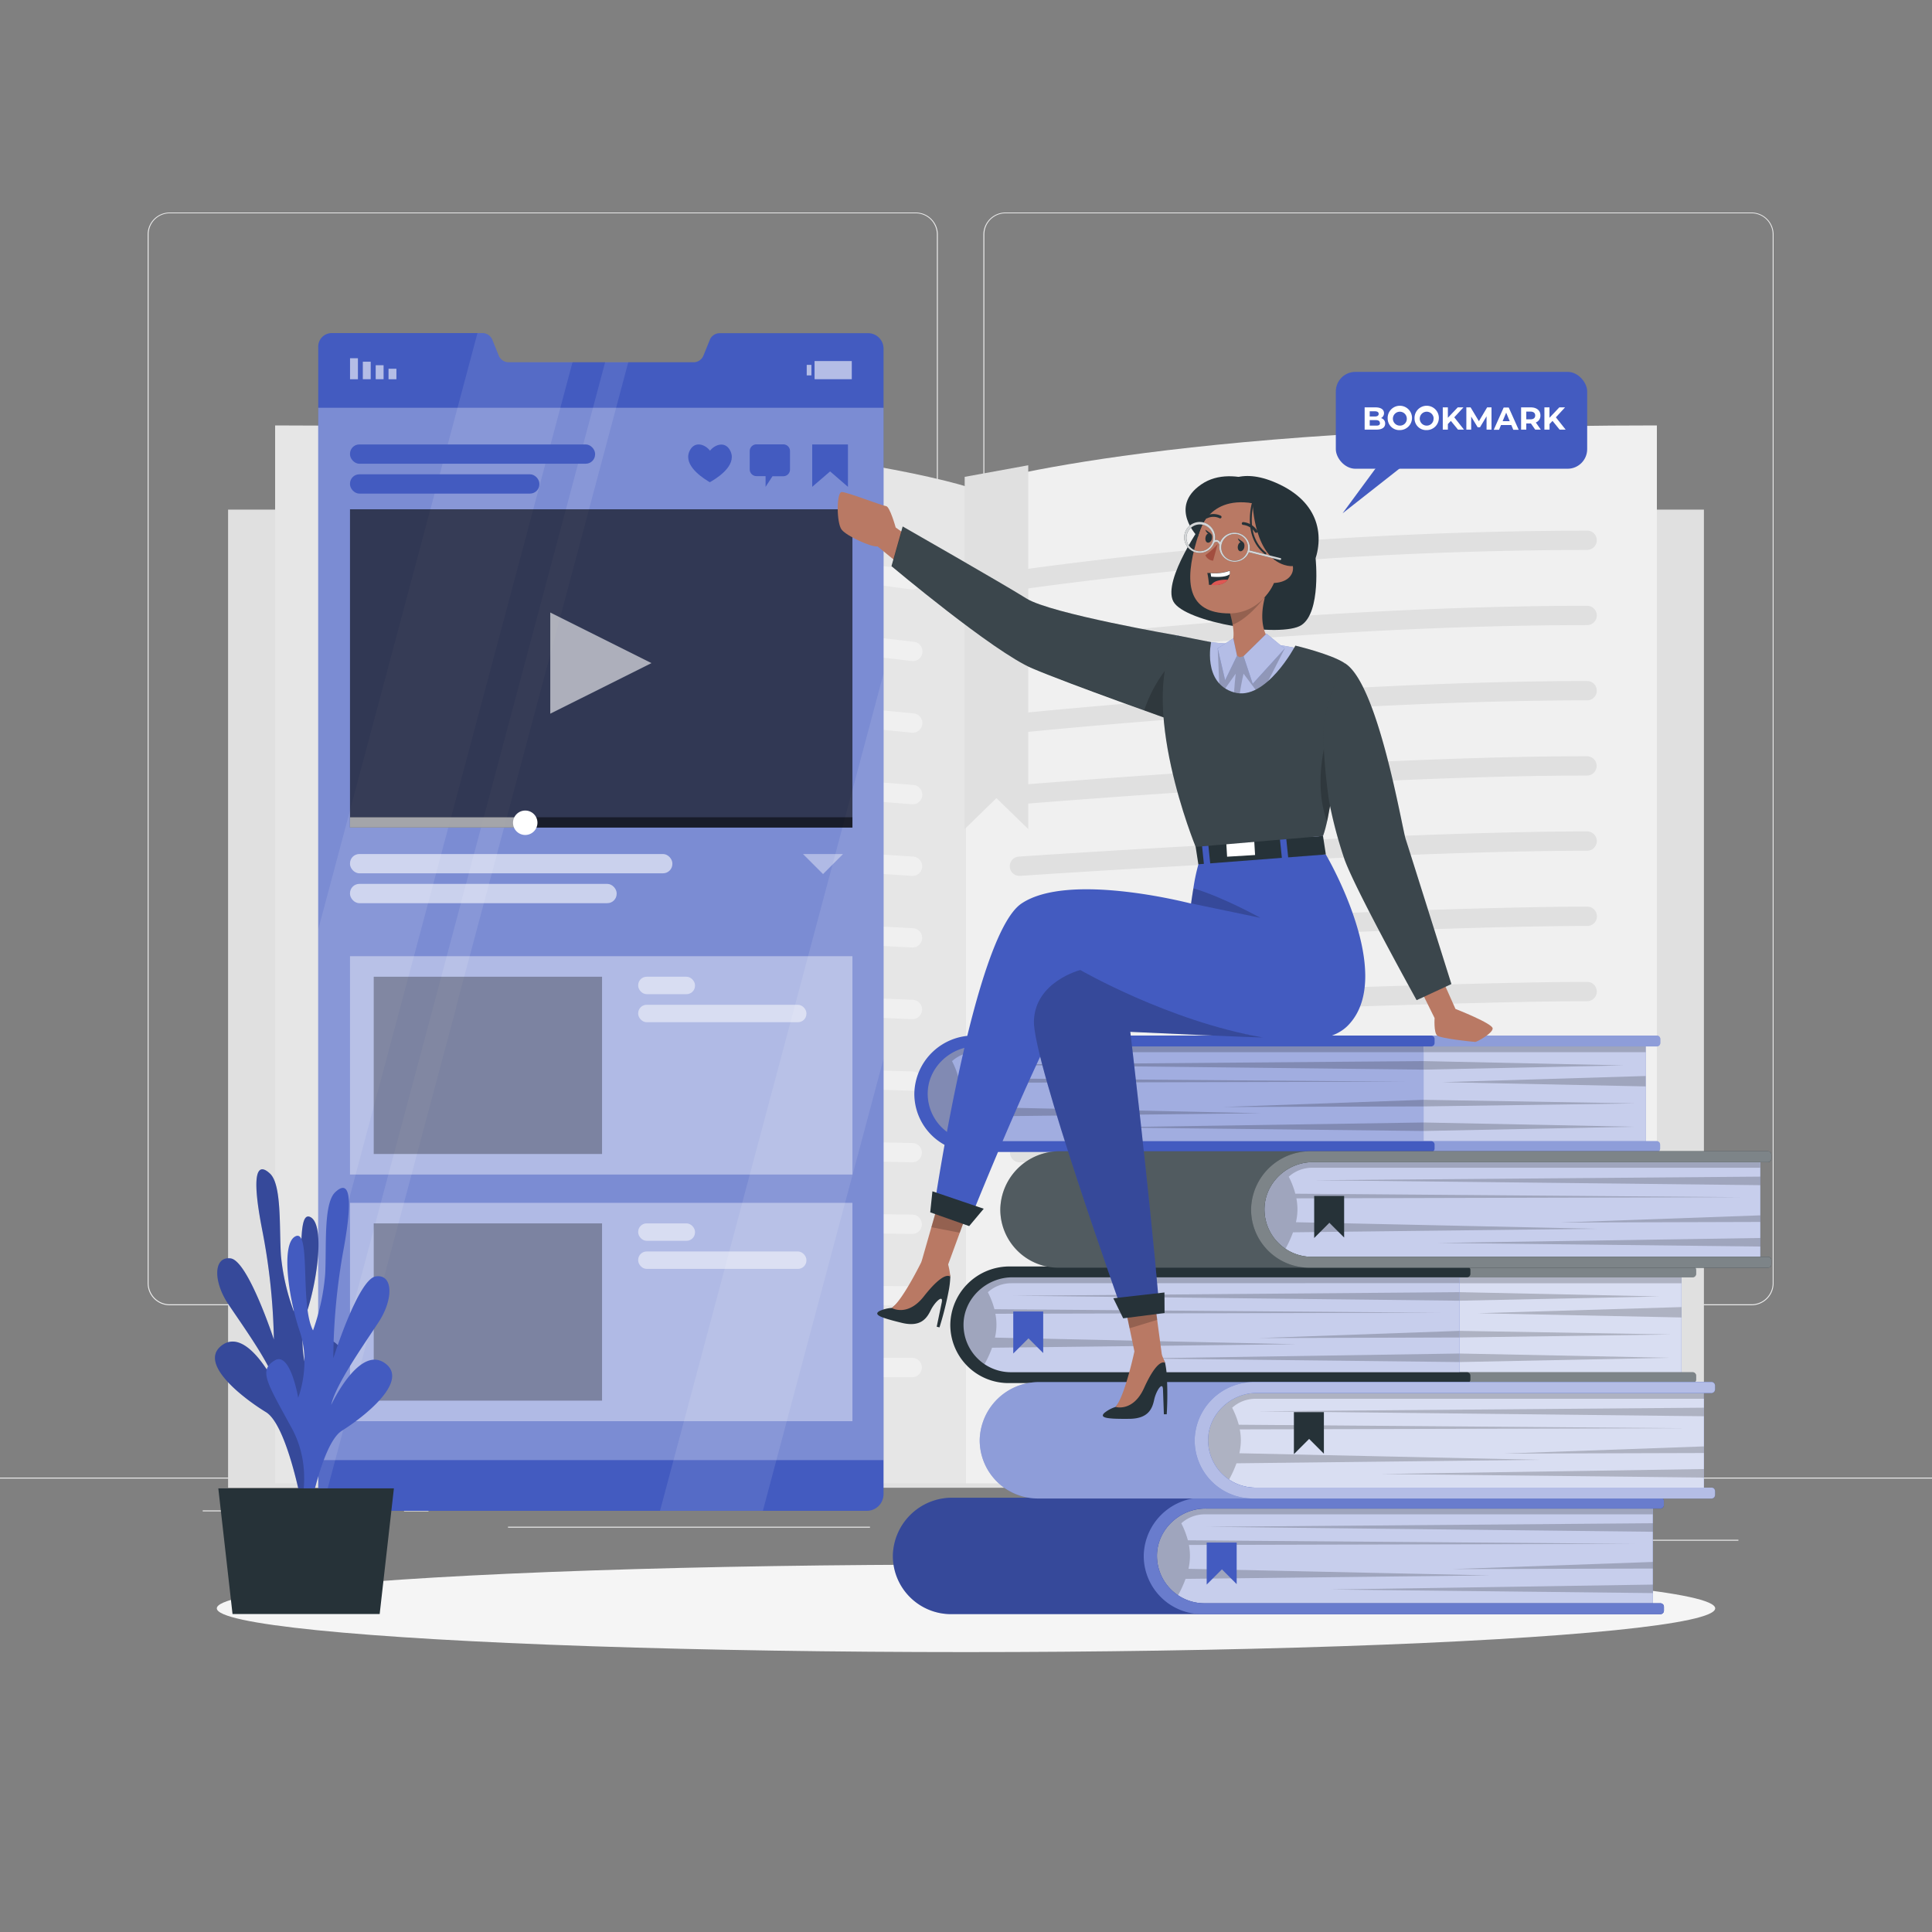 <svg xmlns="http://www.w3.org/2000/svg" viewBox="0 0 500 500"><rect x="0" y="0" width="500" height="500" fill="#808080" stroke="none"/><g id="freepik--background-complete--inject-123"><rect y="382.4" width="500" height="0.25" style="fill:#ebebeb"></rect><rect x="416.78" y="398.49" width="33.12" height="0.25" style="fill:#ebebeb"></rect><rect x="322.53" y="401.21" width="8.69" height="0.25" style="fill:#ebebeb"></rect><rect x="396.59" y="389.21" width="19.19" height="0.25" style="fill:#ebebeb"></rect><rect x="52.46" y="390.89" width="43.19" height="0.25" style="fill:#ebebeb"></rect><rect x="104.56" y="390.89" width="6.33" height="0.25" style="fill:#ebebeb"></rect><rect x="131.47" y="395.11" width="93.68" height="0.25" style="fill:#ebebeb"></rect><path d="M237,337.8H43.91a5.71,5.71,0,0,1-5.7-5.71V60.66A5.71,5.71,0,0,1,43.91,55H237a5.71,5.71,0,0,1,5.71,5.71V332.09A5.71,5.71,0,0,1,237,337.8ZM43.91,55.2a5.46,5.46,0,0,0-5.45,5.46V332.09a5.46,5.46,0,0,0,5.45,5.46H237a5.47,5.47,0,0,0,5.46-5.46V60.66A5.47,5.47,0,0,0,237,55.2Z" style="fill:#ebebeb"></path><path d="M453.31,337.8H260.21a5.72,5.72,0,0,1-5.71-5.71V60.66A5.72,5.72,0,0,1,260.21,55h193.1A5.71,5.71,0,0,1,459,60.66V332.09A5.71,5.71,0,0,1,453.31,337.8ZM260.21,55.2a5.47,5.47,0,0,0-5.46,5.46V332.09a5.47,5.47,0,0,0,5.46,5.46h193.1a5.47,5.47,0,0,0,5.46-5.46V60.66a5.47,5.47,0,0,0-5.46-5.46Z" style="fill:#ebebeb"></path><rect x="59.03" y="131.89" width="381.94" height="253.14" style="fill:#e0e0e0"></rect><path d="M250,383.89v-258s48.67-15.79,178.8-15.79V383.89Z" style="fill:#f0f0f0"></path><path d="M250,383.89v-258s-48.67-15.79-178.8-15.79V383.89Z" style="fill:#e6e6e6"></path><path d="M263.92,152.56a2.51,2.51,0,0,1-.38-5,1096.26,1096.26,0,0,1,147.21-10.24,2.5,2.5,0,0,1,0,5A1088.13,1088.13,0,0,0,264.3,152.53,2.43,2.43,0,0,1,263.92,152.56Z" style="fill:#e0e0e0"></path><path d="M263.92,171.09a2.5,2.5,0,0,1-.31-5c.74-.1,74.87-9.31,147.14-9.31a2.5,2.5,0,0,1,0,5c-71.95,0-145.78,9.17-146.52,9.27Z" style="fill:#e0e0e0"></path><path d="M263.92,189.62a2.5,2.5,0,0,1-.25-5c.81-.08,82.05-8.37,147.08-8.37a2.5,2.5,0,0,1,0,5c-64.77,0-145.76,8.26-146.57,8.35Z" style="fill:#e0e0e0"></path><path d="M263.92,208.15a2.5,2.5,0,0,1-.21-5c.89-.07,89.25-7.44,147-7.44a2.5,2.5,0,0,1,0,5c-57.58,0-145.73,7.35-146.62,7.42Z" style="fill:#e0e0e0"></path><path d="M263.92,226.68a2.5,2.5,0,0,1-.17-5c1-.07,96.44-6.51,147-6.51a2.5,2.5,0,0,1,0,5c-50.39,0-145.7,6.43-146.66,6.5Z" style="fill:#e0e0e0"></path><path d="M263.92,245.22a2.5,2.5,0,0,1-.13-5c1-.06,103.63-5.58,147-5.58a2.5,2.5,0,0,1,0,5c-43.2,0-145.66,5.52-146.69,5.57Z" style="fill:#e0e0e0"></path><path d="M263.92,263.75a2.5,2.5,0,0,1-.1-5c1.1-.05,110.82-4.64,146.93-4.64a2.5,2.5,0,0,1,0,5c-36,0-145.62,4.59-146.72,4.64Z" style="fill:#e0e0e0"></path><path d="M263.92,282.28a2.5,2.5,0,0,1-.08-5c1.18,0,118-3.71,146.91-3.71a2.5,2.5,0,0,1,0,5c-28.8,0-145.57,3.67-146.75,3.71Z" style="fill:#e0e0e0"></path><path d="M263.92,300.81a2.5,2.5,0,0,1-.05-5c1.25,0,125.22-2.78,146.88-2.78a2.5,2.5,0,0,1,0,5c-21.6,0-145.52,2.75-146.77,2.78Z" style="fill:#e0e0e0"></path><path d="M263.92,319.34a2.5,2.5,0,0,1,0-5c1.32,0,132.42-1.85,146.86-1.85a2.5,2.5,0,0,1,0,5c-14.4,0-145.47,1.84-146.79,1.85Z" style="fill:#e0e0e0"></path><path d="M263.92,337.88a2.5,2.5,0,0,1,0-5c1.39,0,139.62-.93,146.84-.93a2.5,2.5,0,0,1,0,5c-7.2,0-145.41.92-146.81.93Z" style="fill:#e0e0e0"></path><path d="M410.75,356.41H263.92a2.5,2.5,0,0,1,0-5H410.75a2.5,2.5,0,0,1,0,5Z" style="fill:#e0e0e0"></path><path d="M236.08,152.56a2.51,2.51,0,0,0,.38-5A1096.26,1096.26,0,0,0,89.25,137.34a2.5,2.5,0,0,0,0,5A1088.13,1088.13,0,0,1,235.7,152.53,2.43,2.43,0,0,0,236.08,152.56Z" style="fill:#f0f0f0"></path><path d="M236.08,171.09a2.5,2.5,0,0,0,.31-5c-.74-.1-74.87-9.31-147.14-9.31a2.5,2.5,0,0,0,0,5c71.95,0,145.78,9.17,146.52,9.27Z" style="fill:#f0f0f0"></path><path d="M236.08,189.62a2.5,2.5,0,0,0,.25-5c-.81-.08-82.05-8.37-147.08-8.37a2.5,2.5,0,0,0,0,5c64.77,0,145.76,8.26,146.57,8.35Z" style="fill:#f0f0f0"></path><path d="M236.08,208.15a2.5,2.5,0,0,0,.21-5c-.89-.07-89.25-7.44-147-7.44a2.5,2.5,0,0,0,0,5c57.58,0,145.73,7.35,146.62,7.42Z" style="fill:#f0f0f0"></path><path d="M236.08,226.68a2.5,2.5,0,0,0,.17-5c-1-.07-96.44-6.51-147-6.51a2.5,2.5,0,0,0,0,5c50.39,0,145.7,6.43,146.66,6.5Z" style="fill:#f0f0f0"></path><path d="M236.08,245.22a2.5,2.5,0,0,0,.13-5c-1-.06-103.63-5.58-147-5.58a2.5,2.5,0,0,0,0,5c43.2,0,145.66,5.52,146.69,5.57Z" style="fill:#f0f0f0"></path><path d="M236.08,263.75a2.5,2.5,0,0,0,.1-5c-1.1-.05-110.82-4.64-146.93-4.64a2.5,2.5,0,0,0,0,5c36,0,145.62,4.59,146.72,4.64Z" style="fill:#f0f0f0"></path><path d="M236.08,282.28a2.5,2.5,0,0,0,.08-5c-1.18,0-118-3.71-146.91-3.71a2.5,2.5,0,0,0,0,5c28.8,0,145.57,3.67,146.75,3.71Z" style="fill:#f0f0f0"></path><path d="M236.08,300.81a2.5,2.5,0,0,0,0-5c-1.25,0-125.22-2.78-146.88-2.78a2.5,2.5,0,0,0,0,5c21.6,0,145.52,2.75,146.77,2.78Z" style="fill:#f0f0f0"></path><path d="M236.08,319.34a2.5,2.5,0,0,0,0-5c-1.32,0-132.42-1.85-146.86-1.85a2.5,2.5,0,0,0,0,5c14.4,0,145.47,1.84,146.79,1.85Z" style="fill:#f0f0f0"></path><path d="M236.08,337.88a2.5,2.5,0,0,0,0-5c-1.39,0-139.62-.93-146.84-.93a2.5,2.5,0,0,0,0,5c7.2,0,145.41.92,146.81.93Z" style="fill:#f0f0f0"></path><path d="M89.25,356.41H236.08a2.5,2.5,0,0,0,0-5H89.25a2.5,2.5,0,0,0,0,5Z" style="fill:#f0f0f0"></path><polygon points="266.11 214.56 257.88 206.56 249.66 214.56 249.66 123.41 266.11 120.41 266.11 214.56" style="fill:#e0e0e0"></polygon></g><g id="freepik--Shadow--inject-123"><ellipse id="freepik--path--inject-123" cx="250" cy="416.24" rx="193.89" ry="11.32" style="fill:#f5f5f5"></ellipse></g><g id="freepik--Screen--inject-123"><path d="M228.66,90.19V386.67a4.32,4.32,0,0,1-4.39,4.33h-138a3.84,3.84,0,0,1-2.76-1.11A4,4,0,0,1,82.36,387V89.83a3.5,3.5,0,0,1,3.37-3.63h39.18A2.78,2.78,0,0,1,127.44,88l1.62,4a2.77,2.77,0,0,0,2.52,1.75h47.95A2.75,2.75,0,0,0,182.06,92l1.62-4a2.76,2.76,0,0,1,2.52-1.77h38.62A4,4,0,0,1,228.66,90.19Z" style="fill:#435BC0"></path><rect x="100.55" y="95.42" width="2.04" height="2.72" transform="translate(203.14 193.57) rotate(180)" style="fill:#fff;opacity:0.6;isolation:isolate"></rect><rect x="97.23" y="94.52" width="2.04" height="3.62" transform="translate(196.5 192.66) rotate(180)" style="fill:#fff;opacity:0.6;isolation:isolate"></rect><rect x="93.91" y="93.61" width="2.04" height="4.53" transform="translate(189.85 191.75) rotate(180)" style="fill:#fff;opacity:0.6;isolation:isolate"></rect><rect x="90.58" y="92.7" width="2.04" height="5.44" transform="translate(183.21 190.85) rotate(180)" style="fill:#fff;opacity:0.6;isolation:isolate"></rect><rect x="208.78" y="94.43" width="1.21" height="2.72" style="fill:#fff;opacity:0.6;isolation:isolate"></rect><rect x="210.82" y="93.44" width="9.63" height="4.7" transform="translate(431.26 191.58) rotate(180)" style="fill:#fff;opacity:0.6;isolation:isolate"></rect><g style="opacity:0.1;isolation:isolate"><path d="M148.18,93.7,106.06,251.47h0l-.47,1.77h0l-.76,2.84h0l-.47,1.77-22,82.38v-99.7L123.57,86.2h1.34A2.77,2.77,0,0,1,127.44,88l1.62,4a2.74,2.74,0,0,0,2.52,1.74Z" style="fill:#fff"></path><polygon points="228.67 174.27 228.67 273.97 202.4 372.37 201.76 374.76 197.43 391 170.81 391 175.14 374.77 175.84 372.17 179.32 359.13 180.01 356.52 181.41 351.31 182.1 348.7 183.49 343.49 184.19 340.88 206.08 258.87 206.08 258.86 207.1 255.07 207.1 255.06 228.67 174.27" style="fill:#fff"></polygon><path d="M162.61,93.7,120.75,250.48l-.25.94L118.21,260,118,261,83.54,389.89A3.93,3.93,0,0,1,82.36,387V371.86L112,261l.25-.94,2.29-8.59.26-.94L156.62,93.7Z" style="fill:#fff"></path></g><rect x="82.36" y="105.53" width="146.3" height="272.35" style="fill:#fff;opacity:0.3;isolation:isolate"></rect><rect x="90.58" y="131.8" width="130.03" height="82.38" style="opacity:0.6;isolation:isolate"></rect><rect x="90.58" y="211.51" width="130.03" height="2.66" style="opacity:0.5;isolation:isolate"></rect><rect x="90.58" y="211.51" width="45.05" height="2.66" style="fill:#fff;opacity:0.6;isolation:isolate"></rect><path d="M139.09,212.93a3.16,3.16,0,1,1-3.15-3.16A3.15,3.15,0,0,1,139.09,212.93Z" style="fill:#fff"></path><rect x="90.58" y="228.75" width="69.01" height="4.99" rx="2.42" style="fill:#fff;opacity:0.6;isolation:isolate"></rect><rect x="90.58" y="221.02" width="83.43" height="4.99" rx="2.42" style="fill:#fff;opacity:0.6;isolation:isolate"></rect><polygon points="207.81 221.02 213 226.21 218.18 221.02 207.81 221.02" style="fill:#fff;opacity:0.4;isolation:isolate"></polygon><rect x="90.58" y="247.46" width="130.03" height="56.51" style="fill:#fff;opacity:0.4;isolation:isolate"></rect><rect x="165.16" y="252.78" width="14.71" height="4.51" rx="2.19" style="fill:#fff;opacity:0.5;isolation:isolate"></rect><rect x="165.16" y="260.04" width="43.54" height="4.51" rx="2.19" style="fill:#fff;opacity:0.5;isolation:isolate"></rect><rect x="96.72" y="252.78" width="59.09" height="45.87" style="opacity:0.3;isolation:isolate"></rect><rect x="90.58" y="311.29" width="130.03" height="56.51" style="fill:#fff;opacity:0.4;isolation:isolate"></rect><rect x="165.16" y="316.61" width="14.71" height="4.51" rx="2.19" style="fill:#fff;opacity:0.5;isolation:isolate"></rect><rect x="165.16" y="323.88" width="43.54" height="4.51" rx="2.19" style="fill:#fff;opacity:0.5;isolation:isolate"></rect><rect x="96.72" y="316.61" width="59.09" height="45.87" style="opacity:0.3;isolation:isolate"></rect><polygon points="142.41 158.52 142.41 184.7 168.6 171.61 142.41 158.52" style="fill:#fff;opacity:0.6;isolation:isolate"></polygon><polygon points="219.45 125.99 214.83 122 210.2 125.99 210.2 115.02 219.45 115.02 219.45 125.99" style="fill:#435BC0"></polygon><path d="M202.76,115h-7a1.74,1.74,0,0,0-1.73,1.73v4.76a1.74,1.74,0,0,0,1.73,1.73h2.37V126l1.79-2.75h2.8a1.73,1.73,0,0,0,1.73-1.73v-4.76A1.73,1.73,0,0,0,202.76,115Z" style="fill:#435BC0"></path><path d="M188.81,116.33c-1.29-2.11-3.77-1.31-5.06.31-1.27-1.64-3.74-2.46-5.05-.36-2.21,3.53,2.28,6.85,4.4,8.15l.6.37.61-.36C186.45,123.16,191,119.9,188.81,116.33Z" style="fill:#435BC0"></path><rect x="90.58" y="122.75" width="49.01" height="4.99" rx="2.42" style="fill:#435BC0;isolation:isolate"></rect><rect x="90.58" y="115.02" width="63.43" height="4.99" rx="2.42" style="fill:#435BC0;isolation:isolate"></rect></g><g id="freepik--Plant--inject-123"><path d="M81,389s-5.65-12.33.8-24.48,8.33-15,4.22-17.5-6,9.72-6,9.72-3.47-8.4-.6-17.19,4.66-23.11.75-24.64-.75,17.86-4.14,24.47a57,57,0,0,1-3.32-14.42c-.47-7.06.26-18.34-2.83-21.23s-5.06-.89-2,14.69a162.26,162.26,0,0,1,3,28.25s-6.7-20.44-11.2-21-4.49,6-.64,11.77,11.28,16,12.5,21.32c0,0-7.36-15.38-14-10.67s5.76,14,11.28,17.36,9.35,24.4,9.35,24.4Z" style="fill:#435BC0"></path><path d="M81,389s-5.65-12.33.8-24.48,8.33-15,4.22-17.5-6,9.72-6,9.72-3.47-8.4-.6-17.19,4.66-23.11.75-24.64-.75,17.86-4.14,24.47a57,57,0,0,1-3.32-14.42c-.47-7.06.26-18.34-2.83-21.23s-5.06-.89-2,14.69a162.26,162.26,0,0,1,3,28.25s-6.7-20.44-11.2-21-4.49,6-.64,11.77,11.28,16,12.5,21.32c0,0-7.36-15.38-14-10.67s5.76,14,11.28,17.36,9.35,24.4,9.35,24.4Z" style="opacity:0.2;isolation:isolate"></path><path d="M76.57,394s5.5-12.4-1.1-24.46-8.5-14.89-4.42-17.44,6.12,9.63,6.12,9.63,3.37-8.45.4-17.19-4.94-23-1-24.63,1,17.84,4.44,24.4a56.93,56.93,0,0,0,3.14-14.46c.39-7.07-.48-18.33,2.57-21.27s5.06-1,2.21,14.66a162.61,162.61,0,0,0-2.67,28.29s6.45-20.54,11-21.2,4.56,5.95.78,11.75S86.85,358.3,85.7,363.61c0,0,7.17-15.49,13.85-10.87S94,366.83,88.48,370.27s-9.06,24.54-9.06,24.54Z" style="fill:#435BC0"></path><polygon points="101.94 385.19 56.5 385.19 60.18 417.71 98.26 417.71 101.94 385.19" style="fill:#263238"></polygon></g><g id="freepik--Books--inject-123"><rect x="372.68" y="329.45" width="62.48" height="27.1" style="fill:#435BC0"></rect><rect x="372.68" y="329.45" width="62.48" height="27.1" style="fill:#fff;opacity:0.8"></rect><polygon points="377.69 332.1 435.16 332.1 435.16 329.45 377.75 329.45 377.69 332.1" style="opacity:0.2;isolation:isolate"></polygon><polygon points="377.69 334.41 429.54 335.52 377.69 336.62 377.69 334.41" style="opacity:0.2;isolation:isolate"></polygon><polygon points="377.69 344.43 432.6 345.36 377.69 346.14 377.69 344.43" style="opacity:0.2;isolation:isolate"></polygon><polygon points="377.69 350.29 432.11 351.39 377.69 352.5 377.69 350.29" style="opacity:0.2;isolation:isolate"></polygon><polygon points="435.16 338.27 382.52 339.86 435.16 340.96 435.16 338.27" style="opacity:0.2;isolation:isolate"></polygon><path d="M295.71,342.86A12.29,12.29,0,0,0,308,355.13H438.05a.9.9,0,0,1,.9.9v1a.9.9,0,0,1-.9.91H307.32a15.06,15.06,0,0,1-15.06-15.18,15.31,15.31,0,0,1,15.45-15H438.05a.9.9,0,0,1,.9.9v1a.9.9,0,0,1-.9.91H308.36C301.59,330.56,295.7,336.09,295.71,342.86Z" style="fill:#263238"></path><path d="M295.71,342.86A12.29,12.29,0,0,0,308,355.13H438.05a.9.9,0,0,1,.9.9v1a.9.9,0,0,1-.9.91H307.32a15.06,15.06,0,0,1-15.06-15.18,15.31,15.31,0,0,1,15.45-15H438.05a.9.9,0,0,1,.9.9v1a.9.9,0,0,1-.9.91H308.36C301.59,330.56,295.7,336.09,295.71,342.86Z" style="fill:#fff;opacity:0.4"></path><path d="M248.28,343h0a13.58,13.58,0,0,0,13.57,13.57H377.69V329.45H261.85A13.58,13.58,0,0,0,248.28,343Z" style="fill:#435BC0"></path><path d="M377.69,329.45v27.14H261.85a13.57,13.57,0,0,1,0-27.14Z" style="fill:#fff;opacity:0.7"></path><polygon points="377.69 336.62 377.69 334.41 262.23 335.34 377.69 336.62" style="opacity:0.2;isolation:isolate"></polygon><polygon points="377.69 346.14 377.69 344.43 325.86 346.29 377.69 346.14" style="opacity:0.2;isolation:isolate"></polygon><polygon points="377.69 352.5 377.69 350.29 294.12 351.57 377.69 352.5" style="opacity:0.2;isolation:isolate"></polygon><path d="M261.66,332.1a9,9,0,0,0-6,2.32,22.14,22.14,0,0,1,1.7,4.4l115.84.91L257.6,340a14.47,14.47,0,0,1-.11,6.17l78,1.71-78.75.91a28.16,28.16,0,0,1-2.61,5.38,13.57,13.57,0,0,1,7.7-24.74H377.69v2.65Z" style="opacity:0.2;isolation:isolate"></path><path d="M249.36,342.86a12.27,12.27,0,0,0,12.28,12.27h118a.9.9,0,0,1,.9.9v1a.9.9,0,0,1-.9.91H261a15.06,15.06,0,0,1-15.06-15.18,15.31,15.31,0,0,1,15.45-15H379.64a.9.9,0,0,1,.9.9v1a.9.9,0,0,1-.9.91H262C255.24,330.56,249.35,336.09,249.36,342.86Z" style="fill:#263238"></path><polygon points="262.23 339.41 262.23 350.29 266.17 346.36 269.98 350.17 269.98 339.41 262.23 339.41" style="fill:#435BC0"></polygon><rect x="259.12" y="389.25" width="168.64" height="27.14" style="fill:#435BC0"></rect><rect x="259.12" y="389.25" width="168.64" height="27.14" style="fill:#fff;opacity:0.7"></rect><polygon points="427.76 396.42 427.76 394.21 312.29 395.14 427.76 396.42" style="opacity:0.2;isolation:isolate"></polygon><polygon points="427.76 405.94 427.76 404.23 375.92 406.08 427.76 405.94" style="opacity:0.2;isolation:isolate"></polygon><polygon points="427.76 412.29 427.76 410.09 344.18 411.37 427.76 412.29" style="opacity:0.2;isolation:isolate"></polygon><path d="M296.82,389.25l-2.45,20.23,2.89-3.08a24.85,24.85,0,0,0,5.3,10,29.63,29.63,0,0,0,4.26-7.79l78.76-.9-78-1.7a16.4,16.4,0,0,0,.38-3.36,15.49,15.49,0,0,0-.27-2.82l115.56-.29-115.83-.91a22.52,22.52,0,0,0-1.7-4.4,9,9,0,0,1,6-2.32h116v-2.65Z" style="opacity:0.2;isolation:isolate"></path><path d="M299.42,402.66a12.29,12.29,0,0,0,12.29,12.27h118a.9.9,0,0,1,.91.9v1a.91.91,0,0,1-.91.91H246.13a15.07,15.07,0,0,1-15.06-15.18,15.31,15.31,0,0,1,15.45-14.95H429.7a.9.9,0,0,1,.91.9v1a.91.91,0,0,1-.91.91H312.07C305.3,390.36,299.41,395.89,299.42,402.66Z" style="fill:#435BC0"></path><path d="M299.42,402.66a12.29,12.29,0,0,0,12.29,12.27h118a.9.9,0,0,1,.91.9v1a.91.91,0,0,1-.91.91H246.13a15.07,15.07,0,0,1-15.06-15.18,15.31,15.31,0,0,1,15.45-14.95H429.7a.9.9,0,0,1,.91.9v1a.91.91,0,0,1-.91.91H312.07C305.3,390.36,299.41,395.89,299.42,402.66Z" style="opacity:0.2;isolation:isolate"></path><path d="M299.42,402.66a12.29,12.29,0,0,0,12.29,12.27h118a.9.9,0,0,1,.91.9v1a.91.91,0,0,1-.91.91H311A15.09,15.09,0,0,1,296,402.53a15.33,15.33,0,0,1,15.46-14.95H429.7a.9.9,0,0,1,.91.9v1a.91.91,0,0,1-.91.91H312.07C305.3,390.36,299.41,395.89,299.42,402.66Z" style="fill:#435BC0"></path><polygon points="312.29 399.21 312.29 410.09 316.23 406.15 320.05 409.97 320.05 399.21 312.29 399.21" style="fill:#435BC0"></polygon><path d="M299.42,402.66a12.29,12.29,0,0,0,12.29,12.27h118a.9.9,0,0,1,.91.9v1a.91.91,0,0,1-.91.91H311A15.09,15.09,0,0,1,296,402.53a15.33,15.33,0,0,1,15.46-14.95H429.7a.9.9,0,0,1,.91.9v1a.91.91,0,0,1-.91.91H312.07C305.3,390.36,299.41,395.89,299.42,402.66Z" style="fill:#fff;opacity:0.2"></path><rect x="272.33" y="359.35" width="168.64" height="27.14" style="fill:#435BC0"></rect><rect x="272.33" y="359.35" width="168.64" height="27.14" style="fill:#fff;opacity:0.8"></rect><polygon points="440.97 366.52 440.97 364.31 325.51 365.24 440.97 366.52" style="opacity:0.2;isolation:isolate"></polygon><polygon points="440.97 376.04 440.97 374.33 389.14 376.19 440.97 376.04" style="opacity:0.2;isolation:isolate"></polygon><polygon points="440.97 382.39 440.97 380.19 357.4 381.47 440.97 382.39" style="opacity:0.2;isolation:isolate"></polygon><path d="M310,359.35l-2.45,20.23,2.88-3.08a24.85,24.85,0,0,0,5.31,10A29.63,29.63,0,0,0,320,378.7l78.75-.9-78-1.7a16.4,16.4,0,0,0,.38-3.36,15.49,15.49,0,0,0-.28-2.82l115.57-.29-115.83-.91a22.52,22.52,0,0,0-1.71-4.4,9,9,0,0,1,6-2.32H441v-2.65Z" style="opacity:0.2;isolation:isolate"></path><path d="M312.64,372.76A12.29,12.29,0,0,0,324.92,385h118a.9.9,0,0,1,.91.9v1a.91.91,0,0,1-.91.91H268.62a15.07,15.07,0,0,1-15.07-15.18A15.33,15.33,0,0,1,269,357.68H442.92a.9.9,0,0,1,.91.9v1a.91.91,0,0,1-.91.91H325.28C318.52,360.46,312.63,366,312.64,372.76Z" style="fill:#435BC0"></path><path d="M312.64,372.76A12.29,12.29,0,0,0,324.92,385h118a.9.9,0,0,1,.91.9v1a.91.91,0,0,1-.91.91H268.62a15.07,15.07,0,0,1-15.07-15.18A15.33,15.33,0,0,1,269,357.68H442.92a.9.9,0,0,1,.91.9v1a.91.91,0,0,1-.91.91H325.28C318.52,360.46,312.63,366,312.64,372.76Z" style="fill:#fff;opacity:0.4"></path><path d="M312.64,372.76A12.29,12.29,0,0,0,324.92,385h118a.9.9,0,0,1,.91.9v1a.91.91,0,0,1-.91.91H324.25a15.06,15.06,0,0,1-15.07-15.18,15.31,15.31,0,0,1,15.45-14.95H442.92a.9.9,0,0,1,.91.9v1a.91.91,0,0,1-.91.91H325.28C318.52,360.46,312.63,366,312.64,372.76Z" style="fill:#435BC0"></path><polygon points="334.86 365.45 334.86 376.33 338.8 372.39 342.62 376.21 342.62 365.45 334.86 365.45" style="fill:#263238"></polygon><path d="M312.64,372.76A12.29,12.29,0,0,0,324.92,385h118a.9.9,0,0,1,.91.9v1a.91.91,0,0,1-.91.91H324.25a15.06,15.06,0,0,1-15.07-15.18,15.31,15.31,0,0,1,15.45-14.95H442.92a.9.9,0,0,1,.91.9v1a.91.91,0,0,1-.91.91H325.28C318.52,360.46,312.63,366,312.64,372.76Z" style="fill:#fff;opacity:0.6"></path><rect x="363.41" y="269.65" width="62.48" height="27.1" style="fill:#435BC0"></rect><rect x="363.41" y="269.65" width="62.48" height="27.1" style="fill:#fff;opacity:0.7"></rect><polygon points="368.42 272.3 425.89 272.3 425.89 269.65 368.48 269.65 368.42 272.3" style="opacity:0.2;isolation:isolate"></polygon><polygon points="368.42 274.61 420.27 275.72 368.42 276.82 368.42 274.61" style="opacity:0.2;isolation:isolate"></polygon><polygon points="368.42 284.63 423.33 285.56 368.42 286.34 368.42 284.63" style="opacity:0.2;isolation:isolate"></polygon><polygon points="368.42 290.5 422.84 291.6 368.42 292.7 368.42 290.5" style="opacity:0.2;isolation:isolate"></polygon><polygon points="425.89 278.47 373.25 280.06 425.89 281.16 425.89 278.47" style="opacity:0.2;isolation:isolate"></polygon><path d="M286.44,283.06a12.29,12.29,0,0,0,12.29,12.27h130a.9.9,0,0,1,.9.9v1a.9.9,0,0,1-.9.91H298.05A15.07,15.07,0,0,1,283,282.93,15.33,15.33,0,0,1,298.44,268H428.78a.9.9,0,0,1,.9.9v1a.9.9,0,0,1-.9.91H299.09C292.32,270.76,286.43,276.29,286.44,283.06Z" style="fill:#435BC0"></path><path d="M286.44,283.06a12.29,12.29,0,0,0,12.29,12.27h130a.9.9,0,0,1,.9.9v1a.9.9,0,0,1-.9.91H298.05A15.07,15.07,0,0,1,283,282.93,15.33,15.33,0,0,1,298.44,268H428.78a.9.9,0,0,1,.9.9v1a.9.9,0,0,1-.9.91H299.09C292.32,270.76,286.43,276.29,286.44,283.06Z" style="fill:#fff;opacity:0.4"></path><path d="M239,283.22h0a13.57,13.57,0,0,0,13.57,13.57H368.42V269.65H252.58A13.58,13.58,0,0,0,239,283.22Z" style="fill:#435BC0"></path><path d="M368.42,269.65V296.8H252.58a13.58,13.58,0,0,1,0-27.15Z" style="fill:#fff;opacity:0.5"></path><polygon points="368.42 276.82 368.42 274.61 252.96 275.54 368.42 276.82" style="opacity:0.2;isolation:isolate"></polygon><polygon points="368.42 286.34 368.42 284.63 316.59 286.49 368.42 286.34" style="opacity:0.2;isolation:isolate"></polygon><polygon points="368.42 292.7 368.42 290.5 284.85 291.77 368.42 292.7" style="opacity:0.2;isolation:isolate"></polygon><path d="M252.39,272.3a9,9,0,0,0-6,2.32,22.14,22.14,0,0,1,1.7,4.4l115.84.91-115.57.29a14.47,14.47,0,0,1-.11,6.17l78,1.71-78.75.91a27.56,27.56,0,0,1-2.62,5.38,13.58,13.58,0,0,1,7.71-24.74H368.42v2.65Z" style="opacity:0.2;isolation:isolate"></path><path d="M240.09,283.06a12.27,12.27,0,0,0,12.28,12.27h118a.9.9,0,0,1,.9.9v1a.9.9,0,0,1-.9.91H251.69a15.06,15.06,0,0,1-15.06-15.18A15.31,15.31,0,0,1,252.08,268H370.37a.9.9,0,0,1,.9.9v1a.9.9,0,0,1-.9.91H252.73C246,270.76,240.08,276.29,240.09,283.06Z" style="fill:#435BC0"></path><polygon points="252.96 279.61 252.96 290.5 256.89 286.56 260.71 290.37 260.71 279.61 252.96 279.61" style="fill:#435BC0"></polygon><rect x="286.93" y="299.55" width="168.64" height="27.14" style="fill:#435BC0"></rect><rect x="286.93" y="299.55" width="168.64" height="27.14" style="fill:#fff;opacity:0.7"></rect><polygon points="455.57 306.72 455.57 304.51 340.11 305.44 455.57 306.72" style="opacity:0.2;isolation:isolate"></polygon><polygon points="455.57 316.24 455.57 314.53 403.74 316.39 455.57 316.24" style="opacity:0.2;isolation:isolate"></polygon><polygon points="455.57 322.6 455.57 320.39 372 321.67 455.57 322.6" style="opacity:0.2;isolation:isolate"></polygon><path d="M324.63,299.55l-2.44,20.23,2.88-3.08a24.71,24.71,0,0,0,5.31,10,29.48,29.48,0,0,0,4.25-7.78l78.76-.91-78-1.7a15.67,15.67,0,0,0,.39-3.36,15.49,15.49,0,0,0-.28-2.82l115.57-.29-115.84-.91a22.14,22.14,0,0,0-1.7-4.4,9,9,0,0,1,6-2.32h116v-2.65Z" style="opacity:0.2;isolation:isolate"></path><path d="M327.24,313a12.27,12.27,0,0,0,12.28,12.27h118a.9.9,0,0,1,.9.9v1a.9.9,0,0,1-.9.91H273.94a15.06,15.06,0,0,1-15.06-15.18,15.31,15.31,0,0,1,15.45-14.95H457.52a.9.9,0,0,1,.9.9v1a.9.9,0,0,1-.9.91H339.88C333.11,300.66,327.23,306.19,327.24,313Z" style="fill:#263238"></path><path d="M327.24,313a12.27,12.27,0,0,0,12.28,12.27h118a.9.9,0,0,1,.9.9v1a.9.9,0,0,1-.9.91H273.94a15.06,15.06,0,0,1-15.06-15.18,15.31,15.31,0,0,1,15.45-14.95H457.52a.9.9,0,0,1,.9.9v1a.9.9,0,0,1-.9.91H339.88C333.11,300.66,327.23,306.19,327.24,313Z" style="fill:#fff;opacity:0.2"></path><path d="M327.24,313a12.27,12.27,0,0,0,12.28,12.27h118a.9.9,0,0,1,.9.9v1a.9.9,0,0,1-.9.91H338.84a15.06,15.06,0,0,1-15.06-15.18,15.31,15.31,0,0,1,15.45-14.95H457.52a.9.9,0,0,1,.9.9v1a.9.9,0,0,1-.9.91H339.88C333.11,300.66,327.23,306.19,327.24,313Z" style="fill:#263238"></path><polygon points="340.11 309.51 340.11 320.39 344.04 316.46 347.86 320.27 347.86 309.51 340.11 309.51" style="fill:#263238"></polygon><path d="M327.24,313a12.27,12.27,0,0,0,12.28,12.27h118a.9.9,0,0,1,.9.9v1a.9.9,0,0,1-.9.91H338.84a15.06,15.06,0,0,1-15.06-15.18,15.31,15.31,0,0,1,15.45-14.95H457.52a.9.9,0,0,1,.9.9v1a.9.9,0,0,1-.9.91H339.88C333.11,300.66,327.23,306.19,327.24,313Z" style="fill:#fff;opacity:0.4"></path></g><g id="freepik--speech-bubble--inject-123"><rect x="345.71" y="96.24" width="65.05" height="25.07" rx="5.07" style="fill:#435BC0"></rect><polygon points="357.97 118.55 347.45 132.85 364.42 119.51 357.97 118.55" style="fill:#435BC0"></polygon><path d="M358.48,109.62c0,1-.79,1.57-2.31,1.57h-3v-5.76H356c1.44,0,2.18.6,2.18,1.5a1.39,1.39,0,0,1-.77,1.27A1.42,1.42,0,0,1,358.48,109.62Zm-4-3.18v1.35h1.32c.65,0,1-.23,1-.68s-.36-.67-1-.67Zm2.62,3c0-.48-.37-.72-1.07-.72h-1.55v1.43h1.55C356.77,110.19,357.14,110,357.14,109.48Z" style="fill:#fff"></path><path d="M359.13,108.31a3.15,3.15,0,1,1,3.15,3A3,3,0,0,1,359.13,108.31Zm4.95,0a1.8,1.8,0,1,0-1.8,1.84A1.75,1.75,0,0,0,364.08,108.31Z" style="fill:#fff"></path><path d="M366.08,108.31a3.15,3.15,0,1,1,3.15,3A3,3,0,0,1,366.08,108.31Zm4.95,0a1.8,1.8,0,1,0-1.8,1.84A1.75,1.75,0,0,0,371,108.31Z" style="fill:#fff"></path><path d="M375.48,108.93l-.77.81v1.45h-1.32v-5.76h1.32v2.69l2.55-2.69h1.48L376.36,108l2.52,3.19h-1.55Z" style="fill:#fff"></path><path d="M384.72,111.19v-3.45l-1.7,2.84h-.6l-1.68-2.77v3.38h-1.25v-5.76h1.1l2.15,3.58,2.13-3.58H386l0,5.76Z" style="fill:#fff"></path><path d="M391.13,110h-2.67l-.51,1.23h-1.37l2.57-5.76h1.31l2.58,5.76h-1.4Zm-.42-1-.91-2.21-.92,2.21Z" style="fill:#fff"></path><path d="M397.31,111.19l-1.11-1.6H395v1.6h-1.34v-5.76h2.5c1.53,0,2.5.8,2.5,2.09a1.87,1.87,0,0,1-1.19,1.82l1.29,1.85Zm-1.25-4.67H395v2h1.08c.82,0,1.23-.38,1.23-1S396.88,106.52,396.06,106.52Z" style="fill:#fff"></path><path d="M401.79,108.93l-.77.81v1.45h-1.33v-5.76H401v2.69l2.55-2.69h1.48L402.66,108l2.53,3.19h-1.56Z" style="fill:#fff"></path></g><g id="freepik--Character--inject-123"><polygon points="238.49 326.52 245.06 328.11 248.39 319.03 251.41 310.77 243.92 307.58 241.04 317.6 238.49 326.52" style="fill:#b97964"></polygon><polygon points="241.04 317.6 248.39 319.03 251.41 310.77 243.92 307.58 241.04 317.6" style="opacity:0.2;isolation:isolate"></polygon><path d="M241.71,312.81l9.12,3.39s24.33-60.83,29.33-61,55.91,23.19,68.67,10.21-5.69-44.24-5.69-44.24-30.69-4.38-33,2.55a48.61,48.61,0,0,0-1.3,6.22c-.35,2.12-.59,3.9-.59,3.9h0c-1-.24-31.76-8.19-43.9,0C252,242.14,241.71,312.81,241.71,312.81Z" style="fill:#435BC0"></path><polygon points="294.16 352.47 300.71 350.79 299.45 341.39 298.28 332.77 290.18 333.5 292.29 343.55 294.16 352.47" style="fill:#b97964"></polygon><polygon points="292.34 343.75 299.5 341.57 298.31 332.86 290.19 333.54 292.34 343.75" style="opacity:0.2;isolation:isolate"></polygon><polygon points="254.59 312.82 241.31 308.31 240.74 313.75 250.82 317.31 254.59 312.82" style="fill:#263238"></polygon><path d="M326.79,268.49s-2.08.05-34.27-1.45c0,0,4.81,40.24,7.43,70.37l-9.62,1.64s-23-64.51-22.75-74.76,12-13.25,12-13.25S302.51,264.29,326.79,268.49Z" style="fill:#435BC0"></path><path d="M326.79,268.49s-2.08.05-34.27-1.45c0,0,4.81,40.24,7.43,70.37l-9.62,1.64s-23-64.51-22.75-74.76,12-13.25,12-13.25S302.51,264.29,326.79,268.49Z" style="opacity:0.2;isolation:isolate"></path><polygon points="301.36 334.49 288.13 335.99 290.68 341.18 301.39 339.81 301.36 334.49" style="fill:#263238"></polygon><path d="M308.25,233.8l17.95,3.74s-9.92-5.48-17.36-7.64C308.49,232,308.25,233.8,308.25,233.8Z" style="opacity:0.2;isolation:isolate"></path><polygon points="342.39 216.35 343.13 221.13 310.13 223.67 309.26 218.03 342.39 216.35" style="fill:#263238"></polygon><rect x="331.56" y="215.94" width="1.64" height="8.35" transform="translate(685.52 405.07) rotate(174.13)" style="fill:#435BC0"></rect><rect x="317.15" y="217.79" width="7.24" height="5.49" transform="matrix(-1, 0.06, -0.06, -1, 655.03, 420.04)" style="fill:#fff"></rect><rect x="311.3" y="216.83" width="1.64" height="8.35" transform="translate(645.21 408.91) rotate(174.13)" style="fill:#435BC0"></rect><path d="M227.6,339.3a9,9,0,0,1,3.17-.81h0s3.8-2.24,7.57-10.92l4.23,0a3.48,3.48,0,0,1,3.25,2.32,2,2,0,0,1,.12.59,24.08,24.08,0,0,1-.32,3.05,83.76,83.76,0,0,1-2.48,10l-.72-.18,1.31-6.32c.43-2.15-1.82-.07-2.87,2.09s-2.65,4.34-7.32,3.27C228.09,341.06,225.89,340.28,227.6,339.3Z" style="fill:#263238"></path><path d="M239.1,325.29s-5.28,11.06-8.33,13.2c0,0,4.08,2.43,8.33-3,5.5-7,6.84-5.05,6.84-5.05a19.61,19.61,0,0,0-.66-3.57C244.45,324.63,239.1,325.29,239.1,325.29Z" style="fill:#b97964"></path><path d="M285.82,365.65a8.86,8.86,0,0,1,2.89-1.54h0s3.16-3.07,4.76-12.4l4.11-1a3.5,3.5,0,0,1,3.71,1.49,1.83,1.83,0,0,1,.25.55,23.88,23.88,0,0,1,.41,3,84.76,84.76,0,0,1,0,10.26h-.74l-.23-6.44c-.09-2.19-1.79.36-2.29,2.71s-1.55,4.84-6.34,4.91C286.71,367.25,284.4,367,285.82,365.65Z" style="fill:#263238"></path><path d="M293.68,349.32s-2.52,12-5,14.79c0,0,4.54,1.4,7.39-4.87,3.67-8.11,5.44-6.52,5.44-6.52a19.44,19.44,0,0,0-1.49-3.32C298.72,347.41,293.68,349.32,293.68,349.32Z" style="fill:#b97964"></path><path d="M371.92,250.45l4.75,10.66s9.63,3.76,9.63,5.05-4.09,3.49-4.49,3.49-9-.87-9.89-1.67-.65-4.5-.65-4.5l-5.54-11.21Z" style="fill:#b97964"></path><path d="M241.18,143.21l-9.38-6.7s-1.5-5.44-2.49-5.53-10.09-3.65-11.47-3.65-1.39,8.06,0,9.77,7.69,4.55,9.28,4.31l10.5,8.62Z" style="fill:#b97964"></path><path d="M304.68,164.46s-32.76-5.64-39-9.55-32.06-18.66-32.06-18.66l-2.9,10.27S257.2,168.78,267.21,173,304,186.68,304,186.68Z" style="fill:#263238"></path><path d="M304.68,164.46l-.22,8.65L304,186.68l-7.87-2.86c-9.48-3.47-24.68-9.06-28.87-10.82-10-4.22-36.46-26.48-36.46-26.48l2.9-10.27S259.5,151,265.71,154.91,304.68,164.46,304.68,164.46Z" style="fill:#fff;opacity:0.1;isolation:isolate"></path><path d="M304.46,173.11,304,186.68l-7.87-2.86a35.45,35.45,0,0,1,7.87-13.2Z" style="opacity:0.2;isolation:isolate"></path><path d="M340.48,144.54s1.47,13.83-3.66,17.23-30.32-.58-33.18-6.15,7.9-20.67,7.9-20.67Z" style="fill:#263238"></path><path d="M304.68,164.46a59.76,59.76,0,0,0,19,2.1c10.59-.54,23.25,4.6,23.25,4.6l-4.55,45.2L309.26,218S298.13,180.29,304.68,164.46Z" style="fill:#435BC0"></path><path d="M304.68,164.46a59.76,59.76,0,0,0,19,2.1c10.59-.54,23.25,4.6,23.25,4.6l-4.55,45.2L309.26,218S298.13,180.29,304.68,164.46Z" style="fill:#fff;opacity:0.6"></path><path d="M310,138.94s1.86-22,20.21-14c23,10,4.72,36.74-6.53,31.25S310,138.94,310,138.94Z" style="fill:#263238"></path><path d="M315.15,167.79l.52,12.4,4.12-5.84s-1.47,13.72-.61,21.19c0,0,.78-13.39,2.65-21.19l4.37,5.84,6.27-12.33S322.32,164.22,315.15,167.79Z" style="opacity:0.2;isolation:isolate"></path><path d="M320.83,170.1l9.48-2.68c-5.84-4-2.89-13-2.89-13l-9.4,3.3a29,29,0,0,1,1,4c1,5.86-1.67,6.33-1.67,6.33Z" style="fill:#b97964"></path><path d="M318,157.7a29,29,0,0,1,1,4c4.49-1.81,8.39-7.32,8.39-7.32Z" style="opacity:0.2;isolation:isolate"></path><path d="M324.15,129.58c-8.32-1.84-12,2-14.49,10.46-3.14,10.55-2.45,18.69,8.47,18.71C333,158.76,338,132.64,324.15,129.58Z" style="fill:#b97964"></path><path d="M315.14,140.77a18.36,18.36,0,0,1-3.19,2.91,2.37,2.37,0,0,0,2,1.43Z" style="fill:#a24e3f"></path><path d="M320.38,141.21c-.16.68.07,1.32.52,1.44s1-.35,1.13-1-.07-1.33-.52-1.44S320.55,140.53,320.38,141.21Z" style="fill:#263238"></path><path d="M321.69,140.26l-1.34-.94S320.78,140.74,321.69,140.26Z" style="fill:#263238"></path><path d="M312,139c-.16.68.07,1.32.52,1.43s1-.34,1.13-1-.07-1.33-.52-1.44S312.13,138.31,312,139Z" style="fill:#263238"></path><path d="M313.27,138l-1.34-.94S312.36,138.52,313.27,138Z" style="fill:#263238"></path><path d="M321.74,135.48a4.45,4.45,0,0,1,3.33,2.06" style="fill:none;stroke:#263238;stroke-linecap:round;stroke-linejoin:round;stroke-width:0.725px"></path><path d="M315.77,133.79a4,4,0,0,0-3.47,0" style="fill:none;stroke:#263238;stroke-linecap:round;stroke-linejoin:round;stroke-width:0.725px"></path><path d="M330.14,145.62s-2.37-7.7-.62-12.85c0,0-15-10.39-19.52,6.17,0,0,1.68-15.22,16.06-12.38s9.69,23.75.92,28.35C327,154.91,331.6,150.43,330.14,145.62Z" style="fill:#263238"></path><path d="M328.4,147.07a3.73,3.73,0,0,1,4.66-2.46c2.52.85,2.58,6.42-4.12,6.27C328,150.86,327.66,149.84,328.4,147.07Z" style="fill:#b97964"></path><path d="M312.45,148.27a22.19,22.19,0,0,1,.43,3.09l.55,0c2.48.22,3.71-.51,4.31-1.37a3.29,3.29,0,0,0,.52-1.43,3.54,3.54,0,0,0,0-.88,11.73,11.73,0,0,1-5,.6C312.78,148.31,312.45,148.27,312.45,148.27Z" style="fill:#263238"></path><path d="M313.3,148.33l.15.91c2.34.19,4,0,4.81-.63a3.54,3.54,0,0,0,0-.88A11.73,11.73,0,0,1,313.3,148.33Z" style="fill:#fff"></path><path d="M313.43,151.41c2.48.22,3.71-.51,4.31-1.37a8.15,8.15,0,0,0-2.81.31A3,3,0,0,0,313.43,151.41Z" style="fill:#de5753"></path><path d="M324.18,130.24s.33,14.44,9,16.17-.81-18.55-.81-18.55-12.9-8.42-21.49-2.49-.87,13.57-.87,13.57S311.82,128.22,324.18,130.24Z" style="fill:#263238"></path><path d="M324.48,129.29s-3.08,9.12,3,13.92" style="fill:none;stroke:#263238;stroke-linecap:round;stroke-linejoin:round;stroke-width:0.5px"></path><path d="M310.52,135.73a3.47,3.47,0,1,0,3.47,3.46A3.46,3.46,0,0,0,310.52,135.73Z" style="fill:none"></path><path d="M319.51,138.2a3.46,3.46,0,1,0,3.46,3.46A3.47,3.47,0,0,0,319.51,138.2Z" style="fill:none"></path><path d="M331.37,144.44l-8-2a3.75,3.75,0,0,0,.09-.82,4,4,0,0,0-7.69-1.3,1.31,1.31,0,0,0-.87-.6,1,1,0,0,0-.49.06,3.2,3.2,0,0,0,.07-.63,4,4,0,1,0-.25,1.33.8.8,0,0,1,.61-.26c.26,0,.52.3.76.77a3.29,3.29,0,0,0-.07.63,4,4,0,0,0,7.69,1.3l8,2h.06a.25.25,0,0,0,.06-.5Zm-20.85-1.78a3.47,3.47,0,1,1,3.47-3.47A3.47,3.47,0,0,1,310.52,142.66Zm9,2.46a3.46,3.46,0,1,1,3.46-3.46A3.47,3.47,0,0,1,319.51,145.12Z" style="fill:#263238"></path><g style="opacity:0.8;isolation:isolate"><path d="M331.37,144.44l-8-2a3.75,3.75,0,0,0,.09-.82,4,4,0,0,0-7.69-1.3,1.31,1.31,0,0,0-.87-.6,1,1,0,0,0-.49.06,3.2,3.2,0,0,0,.07-.63,4,4,0,1,0-.25,1.33.8.8,0,0,1,.61-.26c.26,0,.52.3.76.77a3.29,3.29,0,0,0-.07.63,4,4,0,0,0,7.69,1.3l8,2h.06a.25.25,0,0,0,.06-.5Zm-20.85-1.78a3.47,3.47,0,1,1,3.47-3.47A3.47,3.47,0,0,1,310.52,142.66Zm9,2.46a3.46,3.46,0,1,1,3.46-3.46A3.47,3.47,0,0,1,319.51,145.12Z" style="fill:#fff"></path></g><polygon points="327.77 163.98 321.83 169.81 324.2 176.96 332.47 167.86 327.77 163.98" style="fill:#435BC0"></polygon><polygon points="319.18 165.2 320.14 169.69 317.06 176.04 315.14 167.79 319.18 165.2" style="fill:#435BC0"></polygon><path d="M313.43,166.19s-2.33,10.61,5.93,13,15.89-12.1,15.89-12.1,9,2.11,12.67,4.48c0,0-2.09,35.64-5.53,44.79l-32.95,2.81s-15.43-37.55-4.76-54.71Z" style="fill:#263238"></path><path d="M347.92,171.57s-.66,11.22-1.85,22.68a179.48,179.48,0,0,1-2.62,18.34,29.42,29.42,0,0,1-1.06,3.77l-32.95,2.81s-15.43-37.55-4.76-54.71l8.75,1.73s-2.33,10.61,5.93,13,15.89-12.1,15.89-12.1S344.23,169.2,347.92,171.57Z" style="fill:#fff;opacity:0.1;isolation:isolate"></path><path d="M346.07,194.25a179.48,179.48,0,0,1-2.62,18.34c-3.76-10-.07-21.9-.07-21.9Z" style="opacity:0.2;isolation:isolate"></path><path d="M347.92,171.57c8.71,5,14.9,42.68,15.87,45.6.61,1.83,11.83,37.5,11.83,37.5l-9,4.17s-16.09-29-18.73-36.63a114.39,114.39,0,0,1-3.95-15s-2.32-15.48-1-22A62.31,62.31,0,0,1,347.92,171.57Z" style="fill:#263238"></path><path d="M347.92,171.57c8.71,5,14.9,42.68,15.87,45.6.61,1.83,11.83,37.5,11.83,37.5l-9,4.17s-16.09-29-18.73-36.63a114.39,114.39,0,0,1-3.95-15s-2.32-15.48-1-22A62.31,62.31,0,0,1,347.92,171.57Z" style="fill:#fff;opacity:0.1;isolation:isolate"></path><polygon points="327.77 163.98 321.83 169.81 324.2 176.96 332.47 167.86 327.77 163.98" style="fill:#fff;opacity:0.6"></polygon><polygon points="319.18 165.2 320.14 169.69 317.06 176.04 315.14 167.79 319.18 165.2" style="fill:#fff;opacity:0.6"></polygon></g></svg>